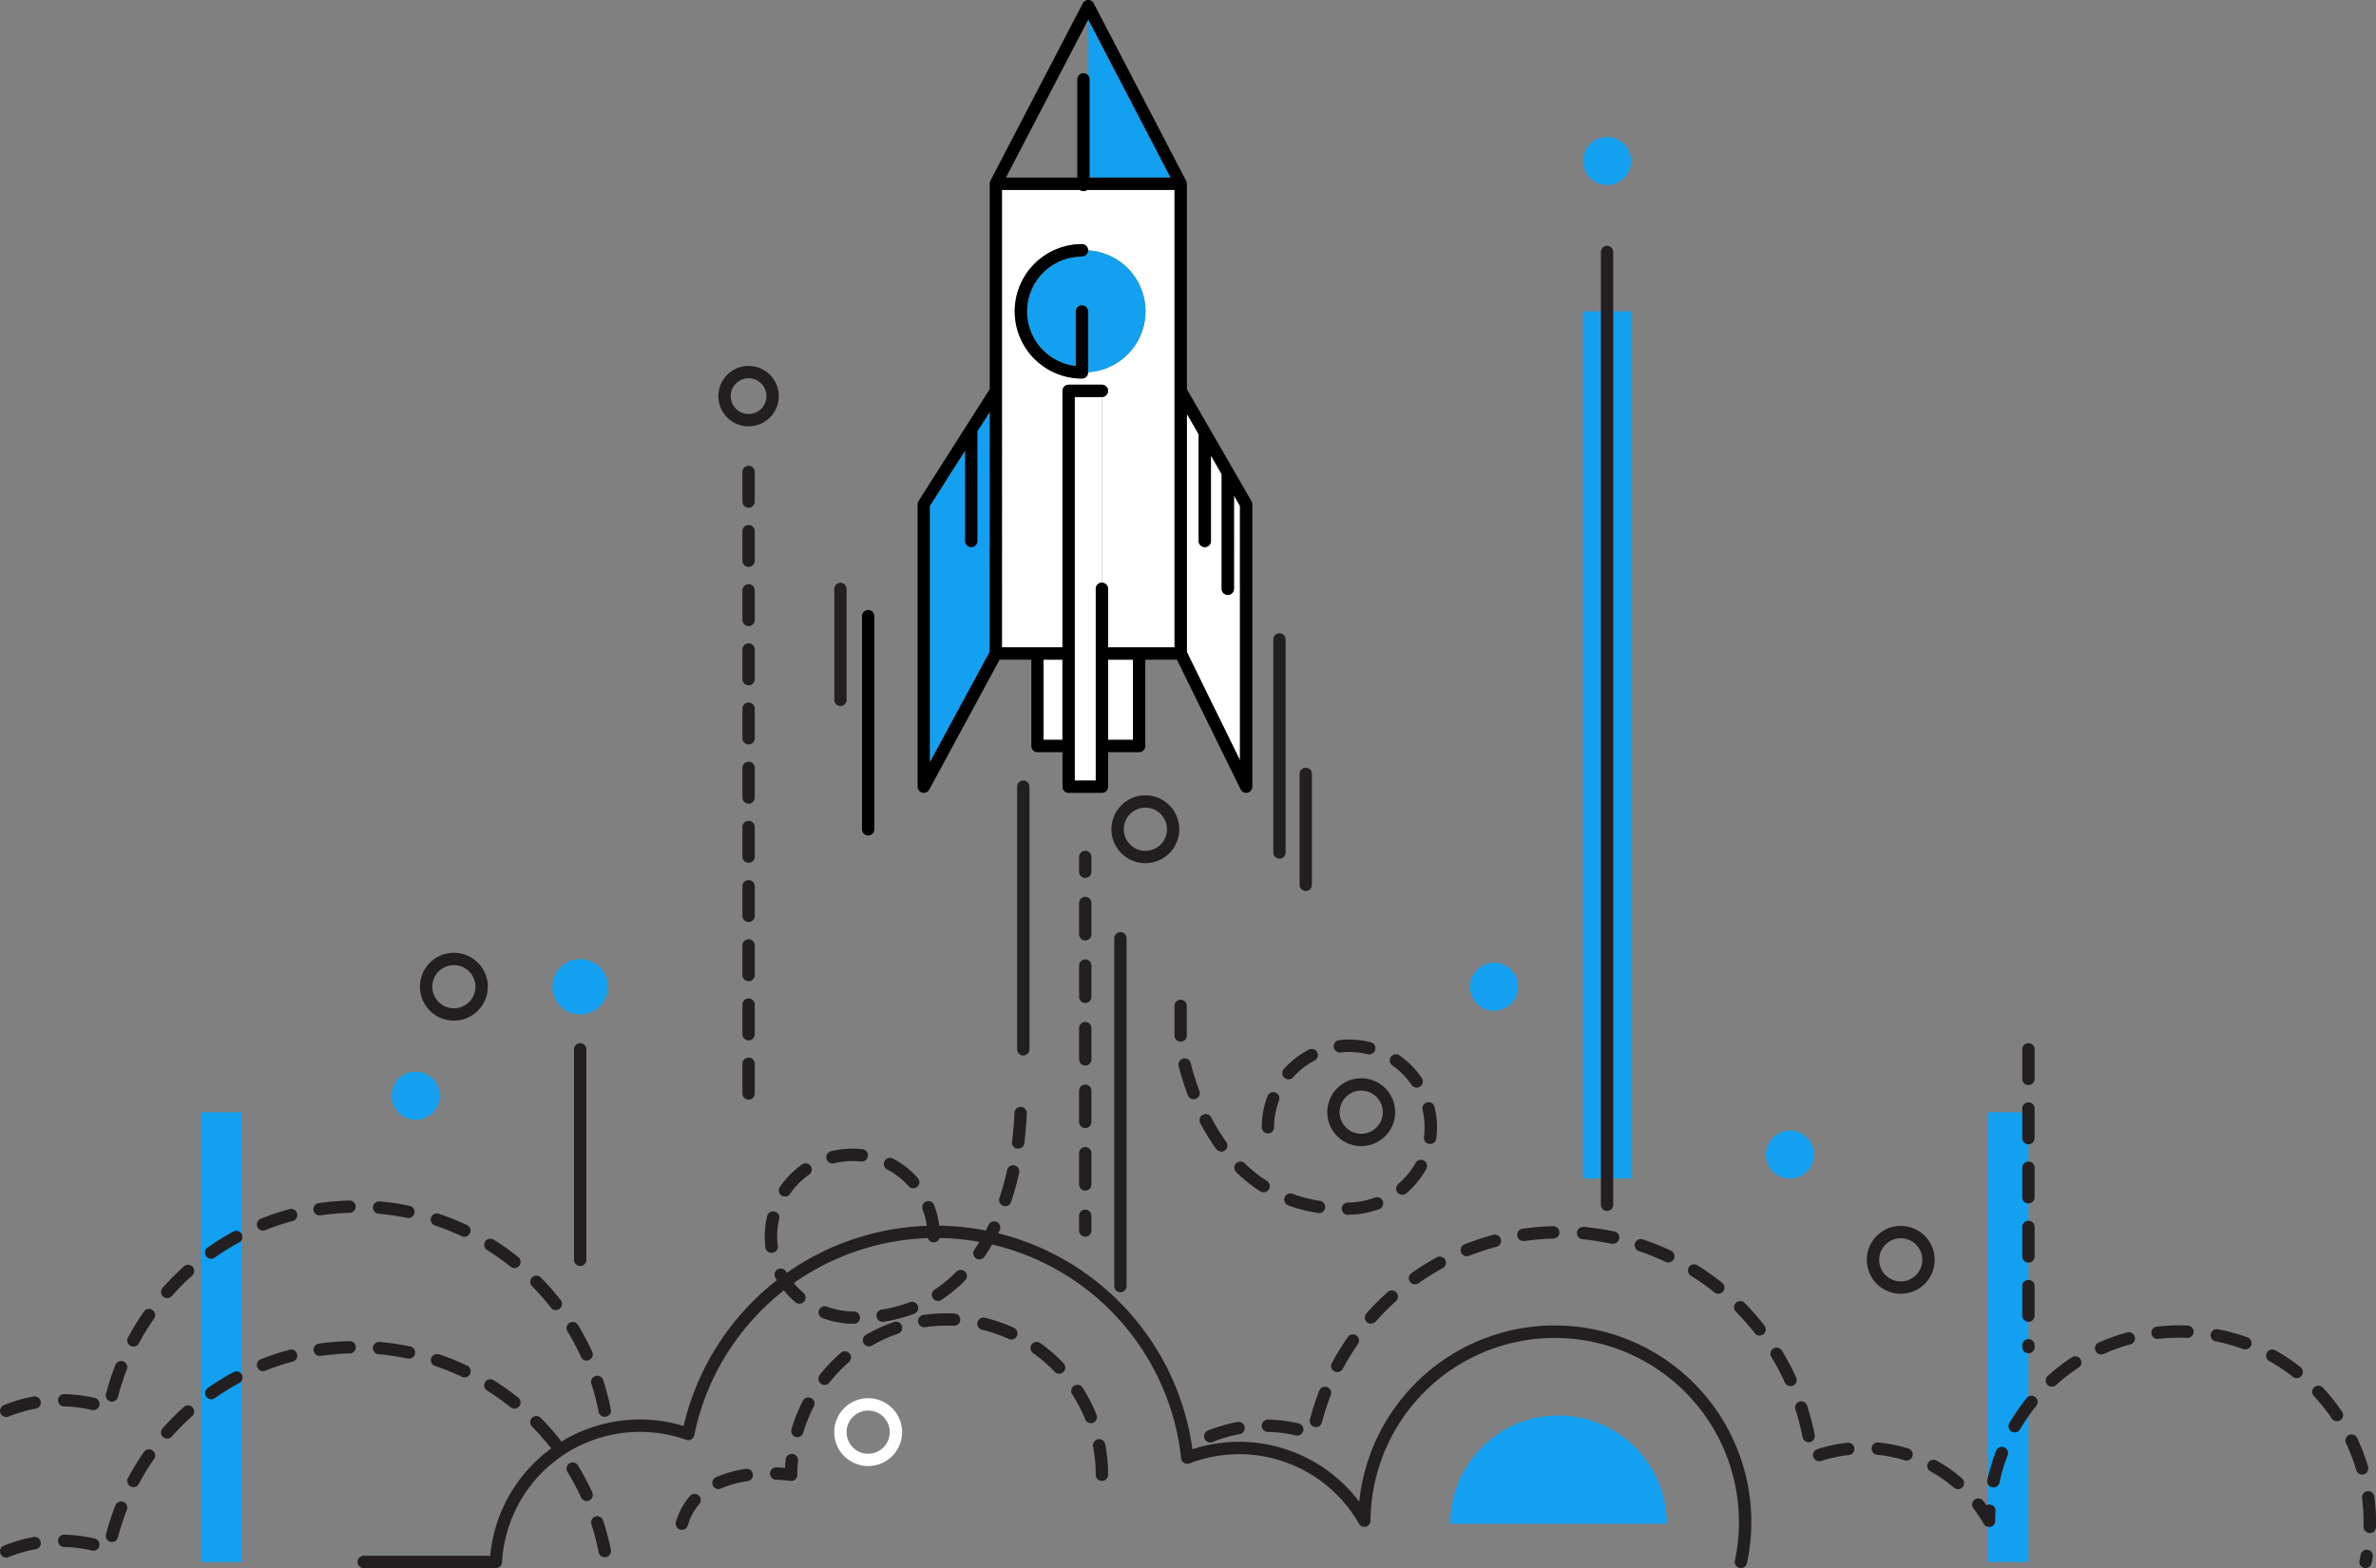 <svg xmlns="http://www.w3.org/2000/svg" width="371.181" height="245" viewBox="0 0 371.181 245">
  <rect x="0" y="0" width="371.181" height="245" fill="#808080" stroke="none"/>
  <g id="finish-graphics" transform="translate(0.027 0.003)">
    <rect id="Rectangle_325" data-name="Rectangle 325" width="6.358" height="70.272" transform="translate(31.363 173.763)" fill="#13a0f0"/>
    <rect id="Rectangle_326" data-name="Rectangle 326" width="6.358" height="70.272" transform="translate(310.5 173.763)" fill="#13a0f0"/>
    <rect id="Rectangle_327" data-name="Rectangle 327" width="7.513" height="135.477" transform="translate(247.271 48.639)" fill="#13a0f0"/>
    <path id="Path_926" data-name="Path 926" d="M373.409,556.213a.924.924,0,0,1-.2-.023.963.963,0,0,1-.74-1.156,28.778,28.778,0,1,0-56.921-6.227.963.963,0,0,1-1.8.47,21.577,21.577,0,0,0-26.482-9.428.963.963,0,0,1-1.306-.794,38.53,38.53,0,0,0-76.059-3.606.963.963,0,0,1-1.268.717A21.577,21.577,0,0,0,179.871,555.3a.963.963,0,0,1-.959.909H158.263a.963.963,0,0,1,0-1.927h19.755a23.5,23.5,0,0,1,30.223-20.279,40.457,40.457,0,0,1,79.484,3.633,23.5,23.5,0,0,1,26.058,8.2,30.709,30.709,0,1,1,60.566,9.633A.963.963,0,0,1,373.409,556.213Z" transform="translate(-101.47 -311.215)" fill="#231f20"/>
    <path id="Path_927" data-name="Path 927" d="M681.961,556.336a.944.944,0,0,1-.2-.023.96.96,0,0,1-.736-1.156c.062-.285.12-.574.173-.863a.963.963,0,1,1,1.892.347c-.054.312-.116.616-.185.925A.959.959,0,0,1,681.961,556.336Zm.655-5.487h-.027a.963.963,0,0,1-.936-.99v-.747a29.81,29.81,0,0,0-.235-3.714.971.971,0,1,1,1.927-.247,30.9,30.9,0,0,1,.254,3.961v.8a.96.96,0,0,1-.983.94Zm-59.475-.963a.967.967,0,0,1-.836-.485,21.4,21.4,0,0,0-1.611-2.416.963.963,0,0,1,1.541-1.156c.173.223.339.455.5.686a.951.951,0,0,1,.52-.119.967.967,0,0,1,.906,1.021c-.031.5-.046,1.021-.05,1.541a.963.963,0,0,1-.717.925A1.081,1.081,0,0,1,623.14,549.886ZM618.289,544a.967.967,0,0,1-.628-.231,21.607,21.607,0,0,0-3.622-2.535.963.963,0,1,1,.936-1.68,23.662,23.662,0,0,1,3.946,2.755.963.963,0,0,1-.632,1.692Zm5.533-.274a.967.967,0,0,1-.944-1.156,30.972,30.972,0,0,1,1.376-4.566.963.963,0,1,1,1.8.7,28.38,28.38,0,0,0-1.279,4.265.967.967,0,0,1-.948.759Zm57.611-2.011a.967.967,0,0,1-.925-.694,28.461,28.461,0,0,0-1.584-4.173.963.963,0,1,1,1.741-.821,30.216,30.216,0,0,1,1.692,4.458.963.963,0,0,1-.655,1.194.93.93,0,0,1-.27.035Zm-84.821-2.084a.963.963,0,0,1-.3-1.88,23.347,23.347,0,0,1,4.708-1.009.969.969,0,1,1,.2,1.927,21.428,21.428,0,0,0-4.315.925.911.911,0,0,1-.3.039Zm13.655-.093a.9.9,0,0,1-.285-.042,21.521,21.521,0,0,0-4.331-.867.968.968,0,0,1,.181-1.927,23.356,23.356,0,0,1,4.72.948.963.963,0,0,1-.285,1.88ZM501.473,536.7a.963.963,0,0,1-.362-1.853,23.507,23.507,0,0,1,4.624-1.349.964.964,0,1,1,.347,1.9,21.677,21.677,0,0,0-4.238,1.237.974.974,0,0,1-.37.069Zm93.49-.035a.963.963,0,0,1-.944-.771,38.632,38.632,0,0,0-1.125-4.366.963.963,0,0,1,1.834-.589,40.834,40.834,0,0,1,1.183,4.585.963.963,0,0,1-.771,1.129.769.769,0,0,1-.181.012Zm-79.877-1.036a.862.862,0,0,1-.22-.027,21.7,21.7,0,0,0-4.385-.551.963.963,0,0,1,.023-1.927h.023a23.634,23.634,0,0,1,4.774.6.963.963,0,0,1-.216,1.9Zm112.073-.493a.944.944,0,0,1-.482-.131.963.963,0,0,1-.351-1.318,31.414,31.414,0,0,1,2.7-3.922.964.964,0,1,1,1.5,1.214,28.673,28.673,0,0,0-2.543,3.68.963.963,0,0,1-.825.478ZM517.983,534.3a.881.881,0,0,1-.243-.035.96.96,0,0,1-.69-1.156,40.376,40.376,0,0,1,1.464-4.5.964.964,0,1,1,1.8.7,38.213,38.213,0,0,0-1.395,4.292.967.967,0,0,1-.936.7Zm159.516-.913a.963.963,0,0,1-.8-.424,28.919,28.919,0,0,0-2.79-3.491.964.964,0,1,1,1.41-1.314,30.98,30.98,0,0,1,2.971,3.722.963.963,0,0,1-.794,1.507Zm-44.537-5.4a.963.963,0,0,1-.647-1.676,30.946,30.946,0,0,1,3.772-2.913.963.963,0,0,1,1.056,1.611,29.232,29.232,0,0,0-3.537,2.732A.963.963,0,0,1,632.962,527.989Zm-40.842-.1a.96.96,0,0,1-.875-.562,38.893,38.893,0,0,0-2.092-3.961.963.963,0,1,1,1.645-1,40.142,40.142,0,0,1,2.215,4.181.96.96,0,0,1-.474,1.275.933.933,0,0,1-.4.069Zm79.087-1.229a.952.952,0,0,1-.586-.212,28.9,28.9,0,0,0-3.722-2.478.963.963,0,0,1,.94-1.68,31.018,31.018,0,0,1,3.969,2.643.963.963,0,0,1-.593,1.722Zm-149.883-.952a.959.959,0,0,1-.84-1.418,41.159,41.159,0,0,1,2.474-4.038.963.963,0,1,1,1.58,1.1,39.194,39.194,0,0,0-2.354,3.853.959.959,0,0,1-.84.5Zm119.321-2.759a.963.963,0,0,1-.385-1.842,29.931,29.931,0,0,1,4.493-1.6.963.963,0,0,1,.509,1.857,28.626,28.626,0,0,0-4.2,1.514.952.952,0,0,1-.393.065Zm22.521-.771a.917.917,0,0,1-.331-.062,29.121,29.121,0,0,0-4.3-1.214.963.963,0,1,1,.385-1.888,30.431,30.431,0,0,1,4.6,1.268.963.963,0,0,1-.335,1.869Zm-13.644-1.649a.965.965,0,0,1-.108-1.927,31.124,31.124,0,0,1,3.445-.193c.428,0,.878,0,1.318.027a.964.964,0,0,1-.081,1.927c-.408-.019-.825-.027-1.233-.027h0a29.029,29.029,0,0,0-3.229.181Zm-62.188-.5a.967.967,0,0,1-.771-.385,38.821,38.821,0,0,0-2.974-3.387.963.963,0,1,1,1.372-1.353,40.219,40.219,0,0,1,3.121,3.553.963.963,0,0,1-.771,1.541Zm-60.743-1.876a.952.952,0,0,1-.636-.243.963.963,0,0,1-.085-1.36,40.908,40.908,0,0,1,3.337-3.356.963.963,0,0,1,1.283,1.437,38.239,38.239,0,0,0-3.175,3.2.983.983,0,0,1-.705.308Zm54.258-4.685a.956.956,0,0,1-.6-.212,38.943,38.943,0,0,0-3.68-2.608.963.963,0,0,1,1.021-1.634,40.879,40.879,0,0,1,3.853,2.736.963.963,0,0,1-.6,1.719Zm-47.392-1.468a.963.963,0,0,1-.555-1.749,40.389,40.389,0,0,1,4.023-2.493.963.963,0,0,1,.917,1.691,38.409,38.409,0,0,0-3.83,2.377.955.955,0,0,1-.528.158Zm39.559-3.421a.987.987,0,0,1-.412-.093,38.064,38.064,0,0,0-4.157-1.684.963.963,0,1,1,.613-1.826,39.634,39.634,0,0,1,4.4,1.765.963.963,0,0,1-.412,1.834Zm-31.452-.971a.963.963,0,0,1-.358-1.857,40.338,40.338,0,0,1,4.493-1.487.963.963,0,1,1,.5,1.861,38.1,38.1,0,0,0-4.277,1.418.947.947,0,0,1-.328.05Zm22.714-1.961a.853.853,0,0,1-.2,0,39.446,39.446,0,0,0-4.427-.694.967.967,0,1,1,.166-1.927,40.624,40.624,0,0,1,4.685.694.97.97,0,1,1-.227,1.926Zm-13.794-.42a.966.966,0,1,1-.135-1.927,40.072,40.072,0,0,1,4.712-.385.964.964,0,0,1,.054,1.927,39.671,39.671,0,0,0-4.493.385.846.846,0,0,1-.123-.015Z" transform="translate(-312.444 -311.338)" fill="#231f20"/>
    <path id="Path_928" data-name="Path 928" d="M13.318,526.331a.963.963,0,0,1-.362-1.857,23.433,23.433,0,0,1,4.624-1.349.964.964,0,0,1,.347,1.9,21.58,21.58,0,0,0-4.238,1.237.937.937,0,0,1-.37.073Zm93.49-.039a.963.963,0,0,1-.944-.771,39.014,39.014,0,0,0-1.125-4.365.963.963,0,1,1,1.834-.586,39.748,39.748,0,0,1,1.2,4.574.963.963,0,0,1-.771,1.133,1,1,0,0,1-.193.015Zm-79.877-1.036a1.062,1.062,0,0,1-.22-.023,21.473,21.473,0,0,0-4.385-.555.964.964,0,0,1,.046-1.927,23.4,23.4,0,0,1,4.774.6.963.963,0,0,1-.216,1.9Zm2.9-1.329a1.05,1.05,0,0,1-.243-.031.963.963,0,0,1-.69-1.175,40.2,40.2,0,0,1,1.464-4.508.963.963,0,1,1,1.792.705,38.655,38.655,0,0,0-1.391,4.288.967.967,0,0,1-.932.721Zm74.159-6.415a.959.959,0,0,1-.875-.563,38.926,38.926,0,0,0-2.111-3.98.963.963,0,1,1,1.645-1,40.139,40.139,0,0,1,2.215,4.181.959.959,0,0,1-.474,1.275A.933.933,0,0,1,103.987,517.512Zm-70.8-2.181a.963.963,0,0,1-.852-1.418,41.6,41.6,0,0,1,2.474-4.038.963.963,0,1,1,1.58,1.1,39.156,39.156,0,0,0-2.354,3.853A.959.959,0,0,1,33.192,515.331ZM99.2,509.652a.967.967,0,0,1-.771-.385,39.388,39.388,0,0,0-2.975-3.387.963.963,0,1,1,1.372-1.352,40.754,40.754,0,0,1,3.121,3.553.963.963,0,0,1-.771,1.541Zm-60.739-1.9a.963.963,0,0,1-.721-1.6,42.193,42.193,0,0,1,3.337-3.356.963.963,0,0,1,1.283,1.437,38.914,38.914,0,0,0-3.179,3.2A.952.952,0,0,1,38.459,507.756Zm54.258-4.685a.956.956,0,0,1-.6-.212,38.959,38.959,0,0,0-3.68-2.608.963.963,0,1,1,1.021-1.634,40.218,40.218,0,0,1,3.853,2.739.963.963,0,0,1-.6,1.715Zm-47.392-1.464a.963.963,0,0,1-.555-1.753,40.784,40.784,0,0,1,4.019-2.493.965.965,0,0,1,.921,1.7,37.688,37.688,0,0,0-3.83,2.374.96.96,0,0,1-.528.177Zm39.559-3.425a.934.934,0,0,1-.412-.092,38.059,38.059,0,0,0-4.184-1.68.963.963,0,1,1,.613-1.826,40.415,40.415,0,0,1,4.4,1.765.963.963,0,0,1-.412,1.834Zm-31.441-.967a.963.963,0,0,1-.358-1.861,40.1,40.1,0,0,1,4.489-1.5.963.963,0,1,1,.5,1.861,38.076,38.076,0,0,0-4.277,1.418A.952.952,0,0,1,53.443,497.214Zm22.7-1.961a.859.859,0,0,1-.2-.023,39.389,39.389,0,0,0-4.462-.659.967.967,0,0,1,.17-1.927,40.455,40.455,0,0,1,4.681.694.963.963,0,0,1-.193,1.907Zm-13.794-.424a.966.966,0,1,1-.135-1.927,40.83,40.83,0,0,1,4.712-.393.964.964,0,0,1,.054,1.927,38.8,38.8,0,0,0-4.493.385Z" transform="translate(-12.371 -304.945)" fill="#231f20"/>
    <path id="Path_929" data-name="Path 929" d="M13.307,583.32a.959.959,0,0,1-.362-1.853,23.437,23.437,0,0,1,4.624-1.349.964.964,0,1,1,.347,1.9,21.568,21.568,0,0,0-4.238,1.237A.931.931,0,0,1,13.307,583.32Zm93.49-.035a.963.963,0,0,1-.944-.771,38.8,38.8,0,0,0-1.125-4.365.963.963,0,1,1,1.834-.586,39.75,39.75,0,0,1,1.2,4.574.963.963,0,0,1-.771,1.133A.994.994,0,0,1,106.8,583.285ZM26.92,582.249a1.071,1.071,0,0,1-.22-.023,21.468,21.468,0,0,0-4.385-.547.964.964,0,0,1,.046-1.927,23.4,23.4,0,0,1,4.774.605.963.963,0,0,1-.216,1.9Zm2.9-1.341a1.05,1.05,0,0,1-.243-.031.963.963,0,0,1-.69-1.175,40.2,40.2,0,0,1,1.464-4.508.963.963,0,1,1,1.792.705,38.651,38.651,0,0,0-1.391,4.288.967.967,0,0,1-.932.721Zm74.159-6.415a.959.959,0,0,1-.875-.562,38.91,38.91,0,0,0-2.111-3.98.963.963,0,1,1,1.645-1,40.129,40.129,0,0,1,2.215,4.181.959.959,0,0,1-.474,1.275.932.932,0,0,1-.4.1Zm-70.8-2.169a.963.963,0,0,1-.852-1.433,41.6,41.6,0,0,1,2.474-4.038.963.963,0,1,1,1.58,1.1,39.169,39.169,0,0,0-2.354,3.853A.959.959,0,0,1,33.181,572.323Zm66.006-5.7a.967.967,0,0,1-.771-.385,38.808,38.808,0,0,0-2.975-3.387.963.963,0,1,1,1.372-1.353,40.747,40.747,0,0,1,3.121,3.553.963.963,0,0,1-.771,1.541Zm-60.739-1.876a.963.963,0,0,1-.721-1.6,42.194,42.194,0,0,1,3.337-3.356.963.963,0,0,1,1.283,1.437,38.918,38.918,0,0,0-3.179,3.2A.952.952,0,0,1,38.448,564.748Zm54.258-4.685a.956.956,0,0,1-.6-.212,38.929,38.929,0,0,0-3.68-2.608.963.963,0,0,1,1.021-1.634,40.2,40.2,0,0,1,3.853,2.739.963.963,0,0,1-.6,1.715Zm-47.365-1.468a.963.963,0,0,1-.555-1.749,40.772,40.772,0,0,1,4.019-2.493.965.965,0,0,1,.921,1.7,37.71,37.71,0,0,0-3.83,2.373A.955.955,0,0,1,45.341,558.595ZM84.9,555.173a.986.986,0,0,1-.412-.092A38.085,38.085,0,0,0,80.3,553.4a.963.963,0,0,1,.613-1.826,40.422,40.422,0,0,1,4.4,1.765.963.963,0,0,1-.412,1.834Zm-31.468-.967a.963.963,0,0,1-.358-1.861,40.074,40.074,0,0,1,4.489-1.491.963.963,0,1,1,.5,1.861,38.07,38.07,0,0,0-4.277,1.418.952.952,0,0,1-.351.073Zm22.7-1.961a.859.859,0,0,1-.2-.023,39.382,39.382,0,0,0-4.462-.659.967.967,0,0,1,.17-1.927,40.5,40.5,0,0,1,4.681.694.968.968,0,0,1-.193,1.927Zm-13.794-.424a.966.966,0,0,1-.135-1.927,40.852,40.852,0,0,1,4.712-.385.964.964,0,1,1,.054,1.927,38.811,38.811,0,0,0-4.493.385Z" transform="translate(-12.36 -339.983)" fill="#231f20"/>
    <path id="Path_930" data-name="Path 930" d="M450.813,354.938a.963.963,0,0,1-.963-.963v-2.312a.963.963,0,1,1,1.927,0v2.312A.963.963,0,0,1,450.813,354.938Z" transform="translate(-281.3 -217.776)" fill="#231f20"/>
    <path id="Path_931" data-name="Path 931" d="M450.813,415.281a.963.963,0,0,1-.963-.963v-4.886a.963.963,0,0,1,1.927,0v4.882a.963.963,0,0,1-.963.967Zm0-9.775a.959.959,0,0,1-.963-.963v-4.87a.963.963,0,1,1,1.927,0v4.886A.959.959,0,0,1,450.813,405.506Zm0-9.771a.963.963,0,0,1-.963-.963v-4.886a.963.963,0,0,1,1.927,0v4.886A.963.963,0,0,1,450.813,395.735Zm0-9.771a.963.963,0,0,1-.963-.963v-4.886a.963.963,0,0,1,1.927,0V385A.963.963,0,0,1,450.813,385.963Zm0-9.771a.963.963,0,0,1-.963-.963v-4.886a.963.963,0,0,1,1.927,0v4.886A.963.963,0,0,1,450.813,376.192Z" transform="translate(-281.3 -229.258)" fill="#231f20"/>
    <path id="Path_932" data-name="Path 932" d="M450.813,500.428a.963.963,0,0,1-.963-.963v-2.312a.963.963,0,1,1,1.927,0v2.312A.963.963,0,0,1,450.813,500.428Z" transform="translate(-281.3 -307.208)" fill="#231f20"/>
    <line id="Line_6" data-name="Line 6" y2="41.035" transform="translate(159.835 122.903)" fill="#fff"/>
    <path id="Path_933" data-name="Path 933" d="M425.693,365.157a.963.963,0,0,1-.963-.963V323.163a.963.963,0,1,1,1.927,0v41.031A.963.963,0,0,1,425.693,365.157Z" transform="translate(-265.859 -200.257)" fill="#231f20"/>
    <path id="Path_934" data-name="Path 934" d="M465.063,439.944a.963.963,0,0,1-.963-.963V384.653a.963.963,0,0,1,1.926,0v54.328A.963.963,0,0,1,465.063,439.944Z" transform="translate(-290.059 -238.054)" fill="#231f20"/>
    <path id="Path_935" data-name="Path 935" d="M336.3,488.4h-.247a14.4,14.4,0,0,1-4.624-.875.965.965,0,0,1,.667-1.811,12.414,12.414,0,0,0,4,.771h.216a.963.963,0,0,1,0,1.927Zm4.6-.3a.966.966,0,0,1-.146-1.927,21.664,21.664,0,0,0,4.265-1.117.964.964,0,1,1,.682,1.8,23.508,23.508,0,0,1-4.651,1.217Zm-13.1-2.836a.971.971,0,0,1-.624-.231,13.651,13.651,0,0,1-3.125-3.83.963.963,0,1,1,1.688-.929,11.628,11.628,0,0,0,2.7,3.291.963.963,0,0,1-.628,1.7Zm21.666-.424a.963.963,0,0,1-.528-1.769,21.188,21.188,0,0,0,3.4-2.8.963.963,0,1,1,1.372,1.353A23.155,23.155,0,0,1,350,484.678a.963.963,0,0,1-.532.158Zm6.481-6.5a.963.963,0,0,1-.8-1.507,29.9,29.9,0,0,0,2.216-3.884.964.964,0,0,1,1.742.828,32.159,32.159,0,0,1-2.362,4.138.971.971,0,0,1-.8.424Zm-32.477-1.009a.959.959,0,0,1-.956-.836,13.563,13.563,0,0,1-.116-1.776,13.839,13.839,0,0,1,.385-3.163.963.963,0,0,1,1.873.447,11.776,11.776,0,0,0-.216,4.238.959.959,0,0,1-.832,1.079.68.68,0,0,1-.139.012Zm25.322-1.649a.959.959,0,0,1-.963-.963,11.76,11.76,0,0,0-.771-4.177.963.963,0,1,1,1.8-.686,13.66,13.66,0,0,1,.9,4.882.959.959,0,0,1-.963.944Zm11.174-5.641a1.047,1.047,0,0,1-.3-.05.967.967,0,0,1-.609-1.221,43.86,43.86,0,0,0,1.2-4.358.963.963,0,1,1,1.88.416,45.727,45.727,0,0,1-1.252,4.554.967.967,0,0,1-.921.659Zm-34.408-1.507a.959.959,0,0,1-.794-1.5,13.774,13.774,0,0,1,3.468-3.522.964.964,0,0,1,1.106,1.58,11.79,11.79,0,0,0-2.986,3.025.959.959,0,0,1-.794.42Zm20.036-1.3a.952.952,0,0,1-.72-.324,11.81,11.81,0,0,0-3.352-2.612.964.964,0,0,1,.89-1.711,13.614,13.614,0,0,1,3.9,3.044.959.959,0,0,1-.717,1.6Zm-12.607-3.88a.963.963,0,0,1-.235-1.9,13.871,13.871,0,0,1,4.932-.32.97.97,0,0,1-.22,1.927,11.99,11.99,0,0,0-4.238.274,1.008,1.008,0,0,1-.254.019Zm29-2.312h-.123a.967.967,0,0,1-.836-1.079c.189-1.48.32-3.005.385-4.527a.964.964,0,0,1,1.927.085c-.069,1.576-.2,3.152-.385,4.685a.963.963,0,0,1-.983.825Z" transform="translate(-202.957 -281.586)" fill="#231f20"/>
    <path id="Path_936" data-name="Path 936" d="M355.878,583.276a5.3,5.3,0,1,1,5.3-5.3A5.3,5.3,0,0,1,355.878,583.276Zm0-8.669a3.371,3.371,0,1,0,3.371,3.371,3.371,3.371,0,0,0-3.371-3.371Z" transform="translate(-220.279 -354.226)" fill="#fffefe"/>
    <path id="Path_937" data-name="Path 937" d="M244.989,398.895a4.335,4.335,0,1,1-4.335-4.335,4.335,4.335,0,0,1,4.335,4.335Z" transform="translate(-150.044 -244.736)" fill="#13a0f0"/>
    <path id="Path_938" data-name="Path 938" d="M515.612,444.69a.963.963,0,1,1,0-1.926h.212a12.519,12.519,0,0,0,4-.771.963.963,0,1,1,.667,1.807,14.4,14.4,0,0,1-4.624.878h-.247Zm-4.6-.3h-.146a23.642,23.642,0,0,1-4.647-1.206.963.963,0,0,1,.67-1.8,21.87,21.87,0,0,0,4.273,1.106.966.966,0,1,1-.15,1.927Zm13.1-2.836a.963.963,0,0,1-.628-1.7,11.684,11.684,0,0,0,2.7-3.29.963.963,0,0,1,1.688.925,13.543,13.543,0,0,1-3.129,3.83A.956.956,0,0,1,524.112,441.55Zm-21.681-.385a.953.953,0,0,1-.52-.154,23.948,23.948,0,0,1-3.761-2.99.963.963,0,0,1,1.341-1.383,21.967,21.967,0,0,0,3.468,2.751.963.963,0,0,1-.52,1.776Zm-6.623-6.373a.971.971,0,0,1-.771-.385,33.27,33.27,0,0,1-2.5-4.057.963.963,0,0,1,1.707-.894,31.589,31.589,0,0,0,2.35,3.822.959.959,0,0,1-.771,1.541Zm32.635-1.179h-.123a.967.967,0,0,1-.832-1.079,11.852,11.852,0,0,0,.1-1.541,11.7,11.7,0,0,0-.32-2.72.964.964,0,0,1,1.877-.443,13.792,13.792,0,0,1,.385,3.163,13.553,13.553,0,0,1-.116,1.772.967.967,0,0,1-.971.855Zm-25.322-1.649a.963.963,0,0,1-.963-.963,13.663,13.663,0,0,1,.89-4.866.963.963,0,1,1,1.8.686,11.762,11.762,0,0,0-.771,4.181.963.963,0,0,1-.956.971ZM491.5,426.627a.959.959,0,0,1-.9-.624,42.369,42.369,0,0,1-1.418-4.52.963.963,0,1,1,1.865-.474,41.2,41.2,0,0,0,1.356,4.315.959.959,0,0,1-.563,1.241.939.939,0,0,1-.339.069Zm34.855-1.811a.948.948,0,0,1-.794-.424,11.915,11.915,0,0,0-2.986-3.025.963.963,0,1,1,1.106-1.576,13.7,13.7,0,0,1,3.468,3.518.959.959,0,0,1-.254,1.337.944.944,0,0,1-.539.177Zm-20.036-1.306a.959.959,0,0,1-.717-1.6,13.636,13.636,0,0,1,3.907-3.032.963.963,0,1,1,.894,1.707,11.7,11.7,0,0,0-3.352,2.616.963.963,0,0,1-.713.32Zm12.607-3.88a1,1,0,0,1-.235-.027,11.9,11.9,0,0,0-4.238-.277.97.97,0,0,1-.22-1.927,13.8,13.8,0,0,1,4.932.32.963.963,0,0,1-.235,1.9Zm-29.449-2a.963.963,0,0,1-.963-.963v-4.624a.963.963,0,0,1,1.927,0v4.624a.959.959,0,0,1-.944.971Z" transform="translate(-305.064 -254.891)" fill="#231f20"/>
    <path id="Path_939" data-name="Path 939" d="M555.794,453.536a5.3,5.3,0,1,1,5.3-5.3A5.3,5.3,0,0,1,555.794,453.536Zm0-8.669a3.371,3.371,0,1,0,3.371,3.371A3.371,3.371,0,0,0,555.794,444.867Z" transform="translate(-343.169 -274.475)" fill="#231f20"/>
    <path id="Path_940" data-name="Path 940" d="M187.908,402.656a5.3,5.3,0,1,1,5.3-5.3A5.3,5.3,0,0,1,187.908,402.656Zm0-8.669a3.371,3.371,0,1,0,3.371,3.371A3.371,3.371,0,0,0,187.908,393.987Z" transform="translate(-117.028 -243.199)" fill="#231f20"/>
    <path id="Path_941" data-name="Path 941" d="M774.542,513.406a5.3,5.3,0,1,1,5.294-5.3A5.3,5.3,0,0,1,774.542,513.406Zm0-8.669a3.371,3.371,0,1,0,3.368,3.371A3.371,3.371,0,0,0,774.542,504.737Z" transform="translate(-477.628 -311.277)" fill="#231f20"/>
    <path id="Path_942" data-name="Path 942" d="M468.272,338.8a5.3,5.3,0,1,1,5.294-5.279A5.3,5.3,0,0,1,468.272,338.8Zm0-8.669a3.371,3.371,0,1,0,3.368,3.371A3.371,3.371,0,0,0,468.272,330.126Z" transform="translate(-289.364 -203.945)" fill="#231f20"/>
    <path id="Path_943" data-name="Path 943" d="M308.32,163.52a4.72,4.72,0,1,1,4.72-4.72A4.72,4.72,0,0,1,308.32,163.52Zm0-7.513a2.793,2.793,0,1,0,2.793,2.793A2.793,2.793,0,0,0,308.32,156.007Z" transform="translate(-191.401 -96.914)" fill="#231f20"/>
    <path id="Path_944" data-name="Path 944" d="M661.673,65.007a3.757,3.757,0,1,1-3.757-3.757A3.757,3.757,0,0,1,661.673,65.007Z" transform="translate(-406.889 -39.852)" fill="#13a0f0"/>
    <path id="Path_945" data-name="Path 945" d="M178.623,444.007a3.757,3.757,0,1,1-3.757-3.757A3.757,3.757,0,0,1,178.623,444.007Z" transform="translate(-109.959 -272.822)" fill="#13a0f0"/>
    <path id="Path_946" data-name="Path 946" d="M615.853,399.817a3.757,3.757,0,1,1-3.757-3.757A3.757,3.757,0,0,1,615.853,399.817Z" transform="translate(-378.723 -245.658)" fill="#13a0f0"/>
    <path id="Path_947" data-name="Path 947" d="M735.833,467.887a3.757,3.757,0,1,1-3.757-3.757A3.757,3.757,0,0,1,735.833,467.887Z" transform="translate(-452.474 -287.501)" fill="#13a0f0"/>
    <path id="Path_948" data-name="Path 948" d="M314.313,293.6a.963.963,0,0,1-.963-.963v-4.624a.963.963,0,0,1,1.927,0v4.624A.963.963,0,0,1,314.313,293.6Zm0-9.247a.963.963,0,0,1-.963-.963v-4.624a.963.963,0,0,1,1.927,0v4.624A.963.963,0,0,1,314.313,284.356Zm0-9.247a.963.963,0,0,1-.963-.963v-4.624a.963.963,0,0,1,1.927,0v4.624A.963.963,0,0,1,314.313,275.108Zm0-9.247a.963.963,0,0,1-.963-.963v-4.624a.963.963,0,0,1,1.927,0V264.9A.963.963,0,0,1,314.313,265.861Zm0-9.247a.963.963,0,0,1-.963-.963v-4.624a.963.963,0,0,1,1.927,0v4.624A.963.963,0,0,1,314.313,256.614Zm0-9.247a.963.963,0,0,1-.963-.963V241.78a.963.963,0,0,1,1.927,0V246.4A.963.963,0,0,1,314.313,247.367Zm0-9.247a.963.963,0,0,1-.963-.963v-4.624a.963.963,0,1,1,1.927,0v4.624A.963.963,0,0,1,314.313,238.119Zm0-9.247a.963.963,0,0,1-.963-.963v-4.624a.963.963,0,0,1,1.927,0v4.624A.963.963,0,0,1,314.313,228.872Zm0-9.247a.963.963,0,0,1-.963-.963v-4.624a.963.963,0,0,1,1.927,0v4.624A.963.963,0,0,1,314.313,219.625Zm0-9.247a.963.963,0,0,1-.963-.963v-4.624a.963.963,0,0,1,1.927,0v4.624A.963.963,0,0,1,314.313,210.377Zm0-9.247a.963.963,0,0,1-.963-.963v-4.624a.963.963,0,1,1,1.927,0v4.624a.963.963,0,0,1-.963.963Z" transform="translate(-197.394 -121.809)" fill="#231f20"/>
    <path id="Path_949" data-name="Path 949" d="M662.373,256.169a.963.963,0,0,1-.963-.963V106.343a.963.963,0,0,1,1.927,0V255.205A.963.963,0,0,1,662.373,256.169Z" transform="translate(-411.345 -66.978)" fill="#231f20"/>
    <path id="Path_950" data-name="Path 950" d="M246.033,463.51a.963.963,0,0,1-.963-.963V429.653a.963.963,0,0,1,1.927,0v32.893A.963.963,0,0,1,246.033,463.51Z" transform="translate(-155.422 -265.716)" fill="#231f20"/>
    <path id="Path_951" data-name="Path 951" d="M529.553,297.709a.963.963,0,0,1-.963-.963V263.463a.963.963,0,1,1,1.927,0v33.279a.963.963,0,0,1-.963.967Z" transform="translate(-329.701 -163.559)" fill="#231f20"/>
    <path id="Path_952" data-name="Path 952" d="M351.553,261.265a.963.963,0,0,1-.963-.963V242.963a.963.963,0,1,1,1.927,0V260.3A.963.963,0,0,1,351.553,261.265Z" transform="translate(-220.285 -150.958)" fill="#231f20"/>
    <path id="Path_953" data-name="Path 953" d="M540.213,336.265a.959.959,0,0,1-.963-.963V317.963a.963.963,0,1,1,1.927,0V335.3A.963.963,0,0,1,540.213,336.265Z" transform="translate(-336.254 -197.06)" fill="#231f20"/>
    <path id="Path_954" data-name="Path 954" d="M287.252,572.069a1.089,1.089,0,0,1-.27-.039.963.963,0,0,1-.655-1.2,10.657,10.657,0,0,1,2.189-4.053.964.964,0,0,1,1.453,1.268,8.751,8.751,0,0,0-1.792,3.329A.967.967,0,0,1,287.252,572.069Zm5.71-6.377a.963.963,0,0,1-.385-1.842,17.794,17.794,0,0,1,4.693-1.314.964.964,0,0,1,.281,1.907,15.714,15.714,0,0,0-4.188,1.156,1.01,1.01,0,0,1-.4.093Zm59.911-1.275a.963.963,0,0,1-.963-.963,23.409,23.409,0,0,0-.419-4.408.965.965,0,1,1,1.9-.366,25.628,25.628,0,0,1,.451,4.774.963.963,0,0,1-.963.963Zm-48.548,0a.946.946,0,0,1-.146,0,21.771,21.771,0,0,0-2.2-.185.964.964,0,1,1,.073-1.926c.512,0,.963.05,1.329.085,0-.443.05-.882.089-1.318a.967.967,0,0,1,1.926.181c-.069.728-.1,1.472-.1,2.212a.959.959,0,0,1-.963.963Zm.979-6.835a.959.959,0,0,1-.925-1.233,24.865,24.865,0,0,1,1.784-4.458.963.963,0,0,1,1.711.886,23.068,23.068,0,0,0-1.661,4.111.967.967,0,0,1-.909.694Zm45.851-2.188a.96.96,0,0,1-.894-.6,23.229,23.229,0,0,0-2.05-3.934.965.965,0,0,1,1.622-1.044,25.238,25.238,0,0,1,2.2,4.265.963.963,0,0,1-.894,1.322Zm-41.613-5.976a.967.967,0,0,1-.771-1.541,25.4,25.4,0,0,1,3.31-3.468.963.963,0,1,1,1.264,1.453,23.62,23.62,0,0,0-3.059,3.21.967.967,0,0,1-.771.347Zm36.65-1.749a.956.956,0,0,1-.7-.3,23.559,23.559,0,0,0-3.348-2.905.963.963,0,1,1,1.117-1.568,25.355,25.355,0,0,1,3.626,3.144.967.967,0,0,1-.7,1.63Zm-29.707-4.273a.963.963,0,0,1-.482-1.8,25.365,25.365,0,0,1,4.366-2,.964.964,0,1,1,.628,1.822,23.46,23.46,0,0,0-4.03,1.842.945.945,0,0,1-.509.131Zm22.224-1.063a.934.934,0,0,1-.385-.089,23.31,23.31,0,0,0-4.188-1.449.963.963,0,1,1,.455-1.872,25.269,25.269,0,0,1,4.535,1.572.963.963,0,0,1-.385,1.838Zm-13.54-1.927a.966.966,0,0,1-.135-1.927,25.566,25.566,0,0,1,4.789-.223.964.964,0,0,1-.089,1.927,23.691,23.691,0,0,0-4.431.208Z" transform="translate(-180.758 -333.047)" fill="#231f20"/>
    <path id="Path_955" data-name="Path 955" d="M600.33,596.575a16.915,16.915,0,1,1,33.83,0" transform="translate(-373.799 -358.517)" fill="#13a0f0"/>
    <path id="Path_956" data-name="Path 956" d="M432.3,22.008a.963.963,0,0,1,.751.362V13.62L420.19,38.314h11.147V22.971A.963.963,0,0,1,432.3,22.008Z" transform="translate(-263.068 -10.574)" fill="none"/>
    <path id="Path_957" data-name="Path 957" d="M431.89,82.71a.952.952,0,0,1-1.156,0H418.57v71.47h9.452V114.108a.963.963,0,0,1,.963-.963h5.2a.963.963,0,1,1,0,1.927v29.013a.963.963,0,0,1,.963.963v9.132h10.4V82.71Zm.143,28.489h0a.948.948,0,0,1-.281.682.963.963,0,0,1-.682.285,10.5,10.5,0,1,1,0-21,.963.963,0,0,1,.963.963v.019a9.532,9.532,0,0,1,0,19.03Z" transform="translate(-262.072 -53.043)" fill="#fff"/>
    <path id="Path_958" data-name="Path 958" d="M438.291,107.26a.963.963,0,0,1-.963.944,8.573,8.573,0,0,0-.963,17.092v-8.519a.959.959,0,0,1,.959-.963h0a.963.963,0,0,1,.963.959v9.517a9.532,9.532,0,0,0,0-19.03Z" transform="translate(-268.331 -68.134)" fill="#13a0f0"/>
    <rect id="Rectangle_328" data-name="Rectangle 328" width="3.888" height="12.522" transform="translate(173.077 103.063)" fill="#fff"/>
    <rect id="Rectangle_329" data-name="Rectangle 329" width="2.951" height="12.522" transform="translate(162.998 103.063)" fill="#fff"/>
    <path id="Path_959" data-name="Path 959" d="M396.774,192.936a.963.963,0,1,1-1.927,0V178.811l-5.518,8.673v40.041l9.34-17.246V172.8l-1.926,3.009a1.016,1.016,0,0,1,0,.189Z" transform="translate(-244.098 -108.421)" fill="#13a0f0"/>
    <path id="Path_960" data-name="Path 960" d="M496.353,194.354a.963.963,0,0,1-.963-.963v-16.68l-1.83-3.171v37.213l8.292,16.884V187.92l-.936-1.63v14.572a.963.963,0,0,1-1.927,0v-17.9l-1.672-2.9v13.339A.963.963,0,0,1,496.353,194.354Z" transform="translate(-308.168 -108.876)" fill="#fff"/>
    <path id="Path_961" data-name="Path 961" d="M452.338,166.7H448.1v59.915h3.275V196.657a.963.963,0,0,1,.963-.963h0Z" transform="translate(-280.224 -104.672)" fill="#fff"/>
    <path id="Path_962" data-name="Path 962" d="M453.782,22.971V38.314h12.646L453.57,13.62v8.75a.967.967,0,0,1,.212.6Z" transform="translate(-283.587 -10.574)" fill="#13a0f0"/>
    <path id="Path_963" data-name="Path 963" d="M436.539,84.014,426.447,66.521V34.491a.532.532,0,0,0,0-.077.971.971,0,0,0-.166-.543L411.891,6.229a.959.959,0,0,0-1.707,0L395.735,33.97a.221.221,0,0,1,0,.027.772.772,0,0,0-.065.181.122.122,0,0,0,0,.035,1.054,1.054,0,0,0-.023.189V66.5L384.53,83.983a.971.971,0,0,0-.15.516v44.117a.963.963,0,0,0,.728.932.982.982,0,0,0,.235.031.959.959,0,0,0,.848-.5l10.993-20.3h4.963v13.486a.963.963,0,0,0,.963.963h3.9v5.394a.963.963,0,0,0,.963.963h5.2a.963.963,0,0,0,.963-.963v-5.394h4.851a.963.963,0,0,0,.963-.963V108.773h4.94l9.952,20.267a.967.967,0,0,0,.863.539.856.856,0,0,0,.22-.027.959.959,0,0,0,.744-.936V84.5a.959.959,0,0,0-.127-.482Zm-40.912,23.554-9.34,17.246V84.773L391.8,76.1V90.225a.963.963,0,0,0,1.927,0V73.271a1.011,1.011,0,0,0,0-.189l1.927-3.009ZM411.039,8.756,423.9,33.45H411.251V18.108a.963.963,0,1,0-1.927,0V33.45H398.178ZM407.005,121.3h-2.951V108.773h2.951Zm11.016,0h-3.888V108.773h3.888Zm-3.888-14.449V97.7a.963.963,0,0,0-.963-.963h0a.963.963,0,0,0-.963.963v29.957h-3.275V67.738h4.238a.963.963,0,1,0,0-1.927h-5.2a.963.963,0,0,0-.963.963v40.072h-9.452V35.377h12.153a.952.952,0,0,0,1.156,0h13.647v71.47h-10.4Zm20.606,17.624-8.292-16.884V70.374l1.83,3.171v16.68a.963.963,0,1,0,1.927,0V76.886l1.672,2.9V97.7a.963.963,0,0,0,1.927,0V83.124l.936,1.63Z" transform="translate(-241.056 -5.71)"/>
    <path id="Path_964" data-name="Path 964" d="M362.793,253.07a.963.963,0,0,0-.963.963v33.3a.963.963,0,1,0,1.926,0v-33.3a.959.959,0,0,0-.963-.963Z" transform="translate(-227.194 -157.763)"/>
    <path id="Path_965" data-name="Path 965" d="M434.25,106.637a.963.963,0,0,0,.963-.944v-.019a.963.963,0,0,0-.963-.963,10.5,10.5,0,1,0,0,21,.963.963,0,0,0,.682-.285.948.948,0,0,0,.281-.682h0v-9.517a.963.963,0,0,0-.963-.959h0a.959.959,0,0,0-.959.963v8.519a8.573,8.573,0,0,1,.963-17.092Z" transform="translate(-265.256 -66.566)"/>
    <path id="Path_966" data-name="Path 966" d="M833.223,477.146a.963.963,0,0,1-.963-.963v-.293a.963.963,0,0,1,1.927,0v.312A.963.963,0,0,1,833.223,477.146Zm0-4.917a.963.963,0,0,1-.963-.963v-4.624a.963.963,0,0,1,1.927,0v4.624A.963.963,0,0,1,833.223,472.229Zm0-9.247a.963.963,0,0,1-.963-.963V457.4a.963.963,0,0,1,1.927,0v4.624A.963.963,0,0,1,833.223,462.982Zm0-9.247a.963.963,0,0,1-.963-.963v-4.624a.963.963,0,0,1,1.927,0v4.624A.963.963,0,0,1,833.223,453.735Zm0-9.247a.963.963,0,0,1-.963-.963V438.9a.963.963,0,0,1,1.927,0v4.624A.963.963,0,0,1,833.223,444.487Zm0-9.247a.963.963,0,0,1-.963-.963v-4.624a.963.963,0,0,1,1.927,0v4.624A.963.963,0,0,1,833.223,435.24Z" transform="translate(-516.366 -265.716)" fill="#231f20"/>
  </g>
</svg>
